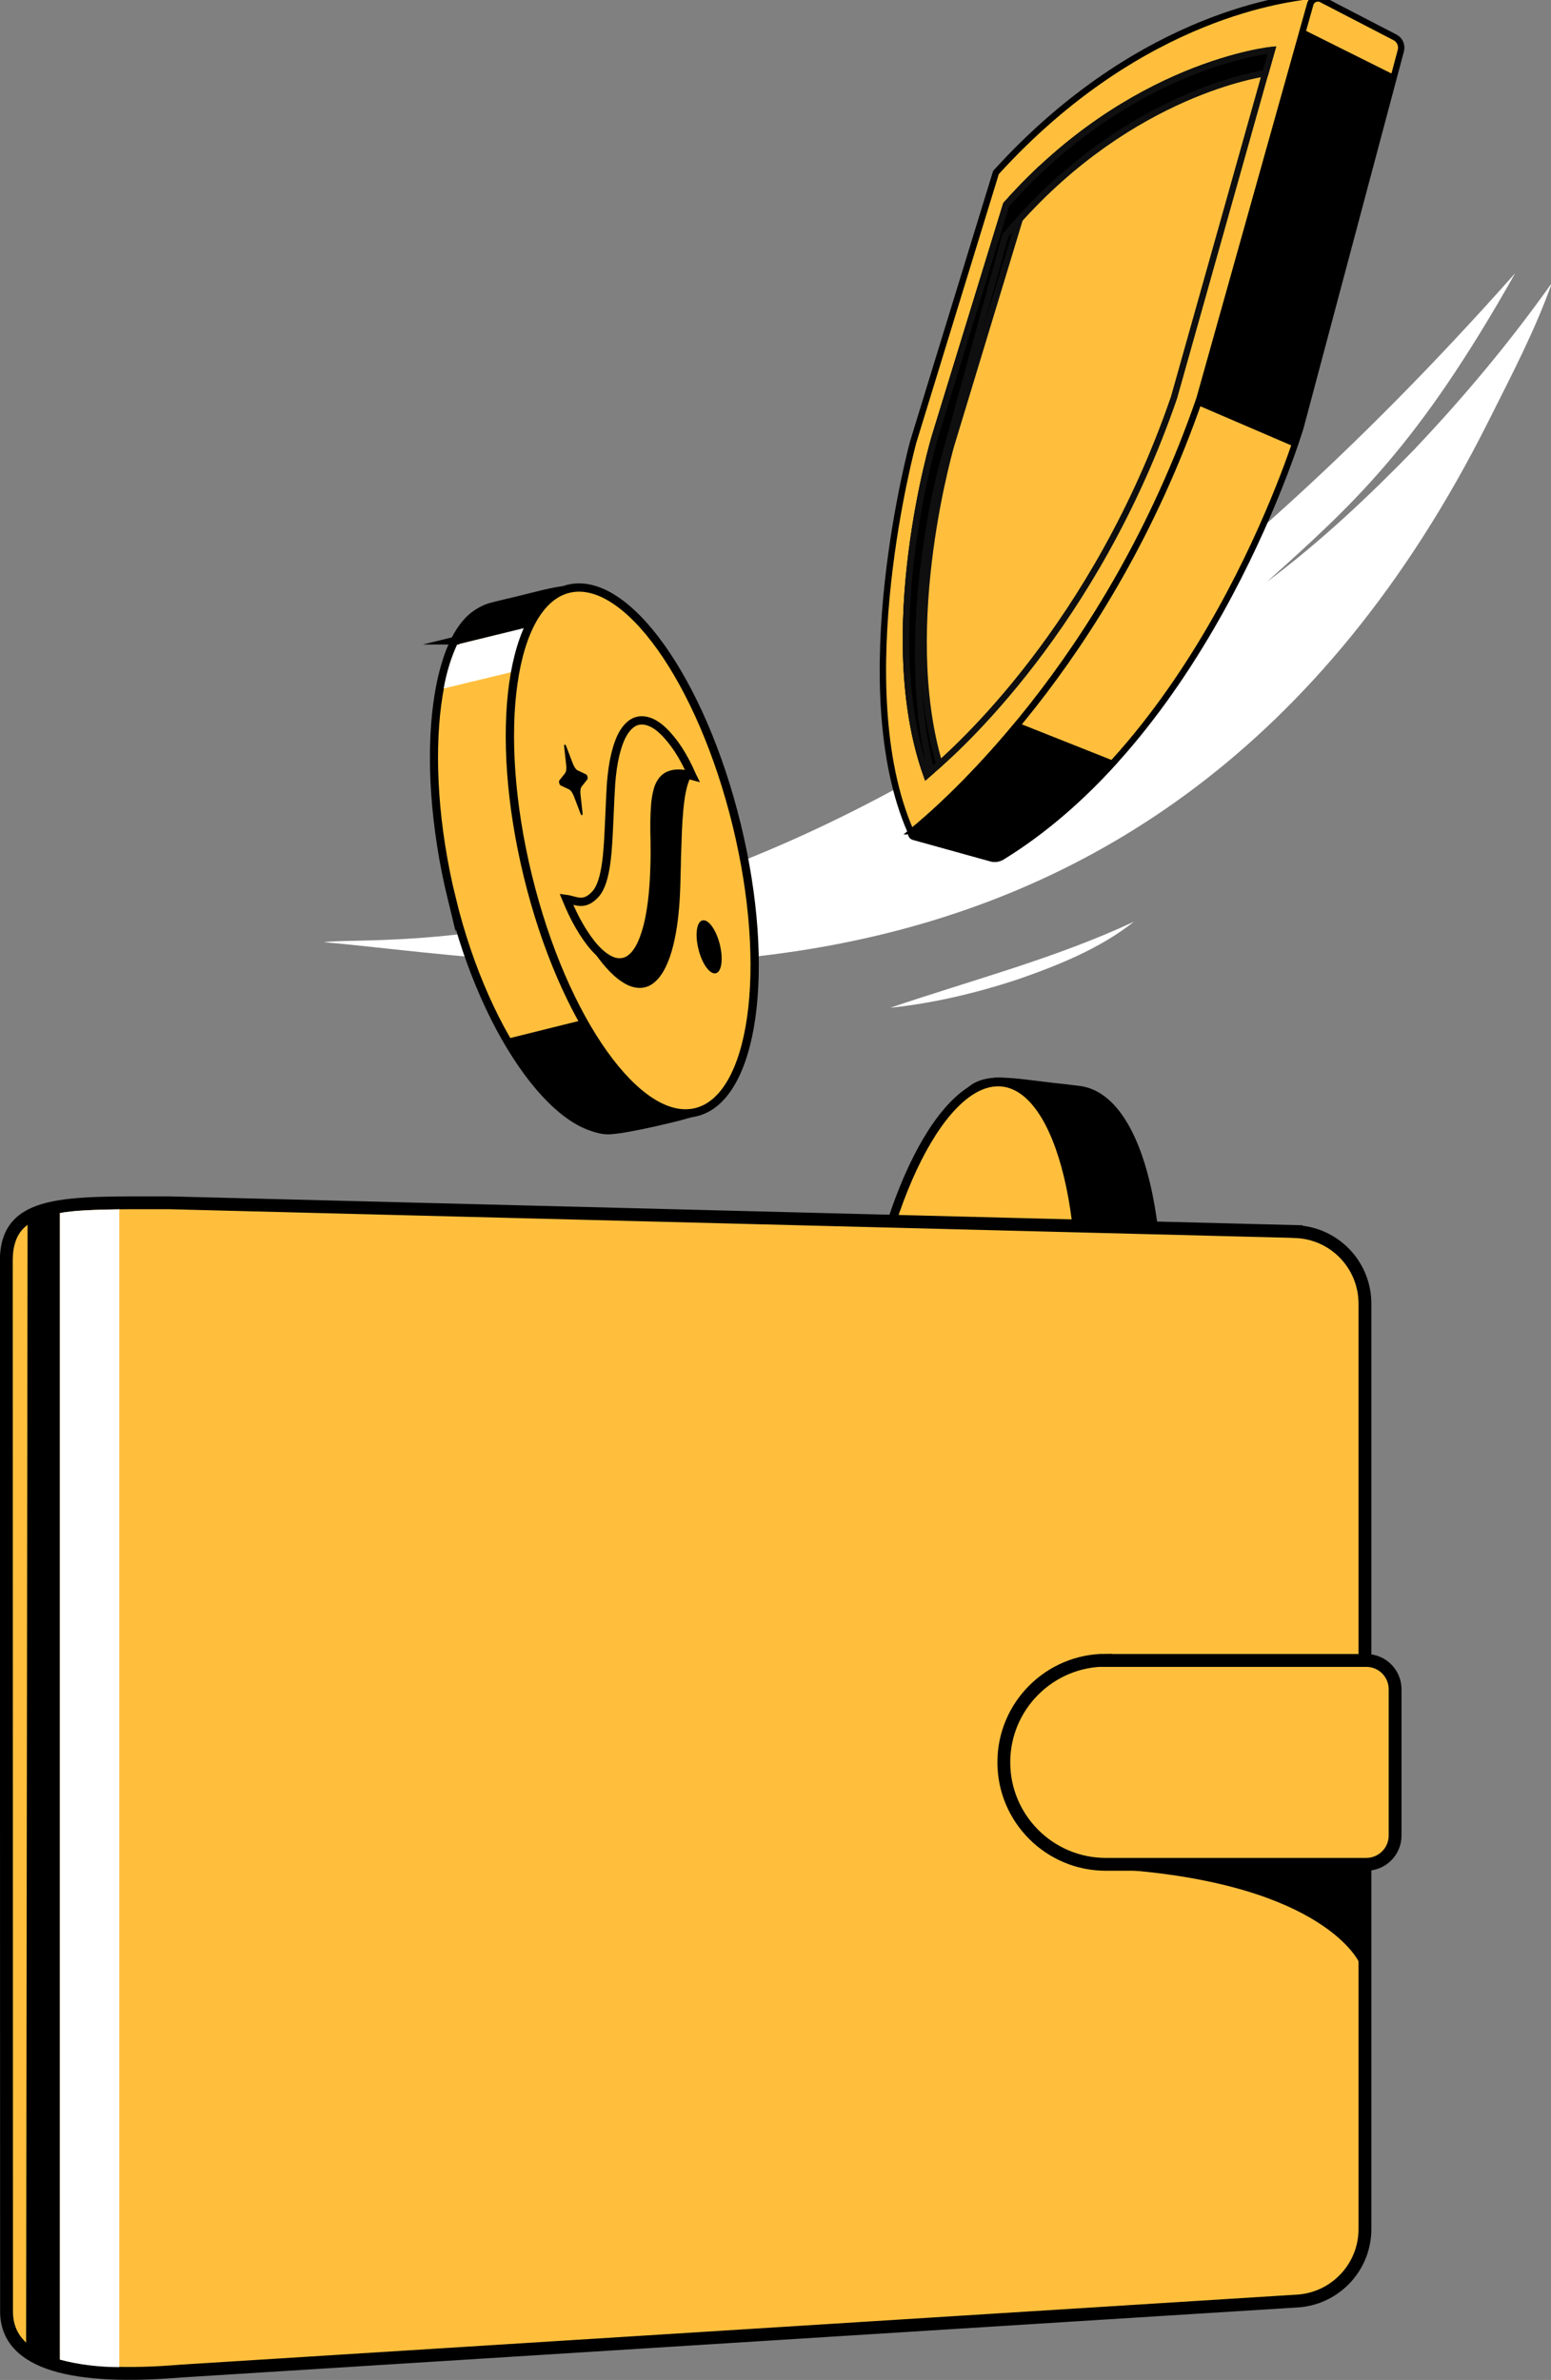 <svg width="206" height="316" viewBox="0 0 206 316" fill="none" xmlns="http://www.w3.org/2000/svg">
<rect x="0" y="0" width="206" height="316" fill="#808080" stroke="none"/>
<g clip-path="url(#clip0_21759_8463)">
<path d="M143.372 144.773C141.982 144.592 140.743 144.471 139.459 144.32C133.778 143.655 129.895 142.764 128.112 145.892L124.576 220.396C127.039 220.684 133.748 220.653 134.292 220.457C142.315 217.601 150.564 206.103 153.042 184.919C155.52 163.736 151.516 145.876 143.372 144.773Z" fill="black" stroke="black" stroke-width="1.179" stroke-miterlimit="10"/>
<path d="M125.8 190.628L124.576 220.409C127.039 220.696 132.373 221.029 134.292 220.47C140.804 218.596 148.177 210.407 151.637 193.635L125.815 190.613L125.8 190.628Z" fill="black" stroke="black" stroke-width="1.163" stroke-miterlimit="10"/>
<path d="M142.838 183.689C145.315 162.513 140.993 144.606 133.185 143.693C125.378 142.78 117.041 159.207 114.565 180.383C112.088 201.56 116.41 219.467 124.217 220.38C132.025 221.293 140.362 204.866 142.838 183.689Z" fill="#FFBF3D" stroke="black" stroke-width="1.163" stroke-miterlimit="10"/>
<path d="M126.148 192.187L121.645 183.379L125.06 202.477L132.222 186.128L126.148 192.187ZM129.472 161.5L121.962 181.052L126.48 189.815L132.569 183.711L129.472 161.5Z" fill="black"/>
<path d="M150.595 122.383C146.047 125.979 140.547 128.17 135.123 130.058C129.638 131.856 124.002 133.201 118.246 133.806C129.094 130.119 140.185 127.248 150.595 122.383Z" fill="white"/>
<path d="M187.991 59.527C181.811 65.888 175.344 71.977 168.258 77.266C179.922 66.764 188.232 59.346 201.242 36.273C115.949 132.43 51.809 123.848 43 125.102C72.086 127.505 153.269 144.563 197.691 55.931C200.713 49.902 203.871 43.919 206.122 37.558C200.607 45.339 194.473 52.682 187.976 59.527H187.991Z" fill="white"/>
<path d="M121.191 110.371C125.18 107.138 147.119 88.221 159.313 52.985L174.029 0.555C174.211 -0.079 174.936 -0.397 175.525 -0.094C175.525 -0.094 174.573 -0.835 173.334 -0.487C172.095 -0.14 151.924 1.296 132.282 22.902L121.282 58.712C121.282 58.712 112.458 91.091 120.965 110.431C120.965 110.431 121.086 110.462 121.207 110.371H121.191Z" fill="#FFBF3D" stroke="black" stroke-width="0.846" stroke-miterlimit="10"/>
<path d="M175.511 -0.096L185.286 4.966C185.921 5.299 186.238 6.024 186.057 6.719L172.73 56.731C172.73 56.731 160.854 96.666 133.068 113.754C132.645 114.011 132.116 114.087 131.633 113.951L121.343 111.095C121.011 111.005 120.92 110.597 121.192 110.385C125.181 107.152 147.12 88.234 159.313 52.999L174.03 0.554C174.211 -0.08 174.936 -0.398 175.526 -0.096H175.511Z" fill="#FFBF3D" stroke="black" stroke-width="0.846" stroke-miterlimit="10"/>
<path d="M173.078 3.908L185.196 9.952L171.884 59.3L159.026 53.77L173.078 3.908Z" fill="black"/>
<path d="M155.928 52.79L168.922 6.631C168.922 6.631 150.186 8.444 133.626 27.18L124.153 58.033C124.153 58.033 116.311 84.067 123.065 102.939C123.065 102.939 123.579 102.501 123.669 102.41C127.024 99.6 145.472 83.175 155.928 52.79Z" fill="#FFBF3D" stroke="#0F0F0F" stroke-width="0.846" stroke-miterlimit="10"/>
<path d="M126.51 58.5L137.147 23.461C135.968 24.609 134.79 25.848 133.626 27.163L124.153 58.016C124.153 58.016 116.311 84.05 123.065 102.922C123.065 102.922 123.579 102.484 123.669 102.393C123.941 102.166 124.319 101.849 124.772 101.441C119.197 82.781 126.495 58.5 126.495 58.5H126.51Z" fill="black" stroke="#0F0F0F" stroke-width="0.846" stroke-miterlimit="10"/>
<path d="M124.984 62.446L133.506 31.32C148.842 12.872 166.656 9.925 168.061 9.729L168.938 6.646C168.938 6.646 150.202 8.46 133.642 27.195L124.168 58.049C124.168 58.049 116.327 84.083 123.08 102.954C123.08 102.954 123.594 102.516 123.685 102.426C119.107 84.4 124.984 62.461 124.984 62.461V62.446Z" fill="black" stroke="#0F0F0F" stroke-width="0.846" stroke-miterlimit="10"/>
<path d="M135.016 96.352C128.444 104.269 122.989 108.923 121.191 110.388C120.934 110.6 121.025 111.023 121.342 111.098L131.632 113.954C132.115 114.09 132.629 114.015 133.067 113.758C138.567 110.373 143.447 106.082 147.723 101.398L135.016 96.352Z" fill="black" stroke="black" stroke-width="0.846" stroke-miterlimit="10"/>
<path d="M59.999 119.303C64.653 138.416 74.973 151.546 81.969 149.839C88.964 148.132 90.641 131.405 85.988 112.292C81.334 93.178 71.876 79.081 64.88 80.788C57.884 82.496 55.346 100.204 59.999 119.318V119.303Z" fill="#FFBF3D" stroke="black" stroke-width="1.073" stroke-miterlimit="10"/>
<path d="M75.396 87.438L58.927 91.412C59.335 89.145 59.954 87.227 60.725 85.565L71.301 82.936C72.661 84.069 74.051 85.58 75.396 87.438Z" fill="white"/>
<path d="M60.634 85.036C61.767 82.664 63.308 81.077 65.257 80.564C66.511 80.231 67.629 79.989 68.808 79.702C73.96 78.448 77.42 77.194 79.415 79.868L79.505 80.427L60.619 85.036H60.634Z" fill="black" stroke="black" stroke-width="1.073" stroke-miterlimit="10"/>
<path d="M77.633 135.982L84.81 142.344L91.126 147.964C90.975 148.01 83.858 149.838 81.032 150.019C76.56 150.306 70.486 143.039 68.144 138.339L77.618 135.982H77.633Z" fill="black" stroke="black" stroke-width="1.179" stroke-miterlimit="10"/>
<path d="M92.448 147.668C100.11 145.801 102.528 128.73 97.85 109.54C93.172 90.35 83.169 76.307 75.507 78.175C67.846 80.043 65.427 97.113 70.106 116.303C74.784 135.493 84.787 149.536 92.448 147.668Z" fill="#FFBF3D" stroke="black" stroke-width="1.103" stroke-miterlimit="10"/>
<path fill-rule="evenodd" clip-rule="evenodd" d="M77.376 107.97L77.104 105.537C77.043 105.039 77.104 104.631 77.255 104.434L78.01 103.482C78.116 103.346 78.01 102.893 77.844 102.818L76.726 102.289C76.499 102.183 76.258 101.836 76.076 101.367L75.2 99.07C75.079 98.753 74.898 98.799 74.928 99.131L75.2 101.564C75.26 102.062 75.2 102.47 75.049 102.667L74.293 103.618C74.188 103.754 74.293 104.208 74.46 104.283L75.578 104.812C75.804 104.918 76.046 105.265 76.227 105.734L77.104 108.03C77.225 108.348 77.406 108.302 77.376 107.97Z" fill="black"/>
<path fill-rule="evenodd" clip-rule="evenodd" d="M91.91 102.967C91.246 101.969 90.49 101.501 89.84 101.395C89.191 101.305 88.571 101.471 88.057 101.879C87 102.664 86.229 104.16 85.67 105.913C85.368 106.774 85.171 107.741 84.96 108.723C84.869 109.222 84.794 109.736 84.703 110.249L84.492 111.73C84.28 113.407 84.053 114.948 83.781 116.248C83.509 117.547 83.192 118.544 82.829 119.285C82.467 120.025 81.999 120.524 81.288 120.766C80.593 121.007 79.656 120.886 78.614 120.569C77.571 120.252 76.423 119.738 75.199 119.345C76.212 121.853 77.33 123.999 78.569 125.918C79.808 127.791 81.183 129.453 82.663 130.39C84.129 131.372 85.7 131.463 86.894 130.451C88.103 129.469 88.903 127.595 89.417 125.54C89.931 123.47 90.188 121.173 90.309 118.847C90.339 118.197 90.354 117.834 90.369 117.336L90.399 115.9C90.445 115.009 90.43 113.996 90.475 113.105C90.535 111.247 90.581 109.403 90.747 107.681C90.822 106.804 90.928 105.958 91.094 105.127C91.185 104.719 91.276 104.326 91.412 103.949C91.533 103.556 91.699 103.223 91.91 102.951V102.967Z" fill="black"/>
<path fill-rule="evenodd" clip-rule="evenodd" d="M91.911 102.968C90.823 100.429 89.494 98.39 88.043 97.015C86.608 95.64 84.961 95.171 83.722 96.214C83.102 96.728 82.588 97.543 82.211 98.571C81.833 99.583 81.561 100.762 81.38 102.001C81.289 102.62 81.229 103.255 81.168 103.905L81.062 105.763L80.927 108.74C80.745 112.577 80.639 117.035 79.068 118.742C77.527 120.404 76.454 119.528 75.215 119.362C75.744 120.646 76.318 121.87 76.938 122.927C77.557 124 78.237 124.997 78.962 125.813C79.325 126.206 79.703 126.584 80.096 126.886C80.473 127.173 80.881 127.415 81.274 127.581C82.06 127.883 82.861 127.853 83.54 127.43C84.22 127.007 84.779 126.251 85.203 125.33C85.626 124.408 85.943 123.35 86.185 122.247C86.653 120.026 86.849 117.654 86.925 115.282C86.97 114.088 86.97 112.895 86.955 111.701L86.925 110.281C86.925 109.858 86.925 109.45 86.925 109.057C86.955 107.485 87.031 106.201 87.288 105.189C87.514 104.161 87.998 103.33 88.814 102.968C89.629 102.605 90.687 102.65 91.926 102.998L91.911 102.968Z" fill="#FFBF3D" stroke="black" stroke-width="1.103" stroke-miterlimit="10"/>
<path fill-rule="evenodd" clip-rule="evenodd" d="M92.772 126.054C93.256 127.988 94.283 129.408 95.069 129.227C95.855 129.046 96.081 127.308 95.598 125.374C95.114 123.44 94.087 122.02 93.301 122.201C92.515 122.382 92.289 124.12 92.772 126.054Z" fill="black"/>
<path d="M172.149 163.516L22.508 159.703C8.54 159.703 0.838 159.284 0.838 167.405L0.868 306.861C0.838 313.995 10.05 315.984 24.048 314.818L172.598 305.5C177.518 305.037 181.287 300.909 181.287 295.974V173.088C181.287 167.973 177.264 163.756 172.149 163.531V163.516Z" fill="#FFBF3D" stroke="black" stroke-width="1.705" stroke-miterlimit="10"/>
<path d="M146.874 220.467H181.465C183.589 220.467 185.294 222.187 185.294 224.296V243.708C185.294 245.831 183.574 247.536 181.465 247.536H146.874C139.396 247.536 133.325 241.464 133.325 233.987C133.325 226.509 139.396 220.438 146.874 220.438V220.467Z" fill="#FFBF3D" stroke="black" stroke-width="1.705" stroke-miterlimit="10"/>
<path d="M149.027 248.224L180.777 247.566L180.553 260.622C180.553 260.622 176.096 250.273 149.042 248.239L149.027 248.224Z" fill="black"/>
<path d="M7.956 160.213C4.845 160.961 4.067 161.095 3.664 162.561L3.469 312.142C3.664 312.875 4.95 312.965 7.956 314.161V160.213Z" fill="black"/>
<path d="M7.957 313.294C10.349 313.952 13.116 314.296 15.838 314.296V160.572C12.982 160.647 10.035 160.647 7.957 161.066V313.279V313.294Z" fill="white"/>
</g>
<defs>
<clipPath id="clip0_21759_8463">
<rect width="206" height="316" fill="white"/>
</clipPath>
</defs>
</svg>
